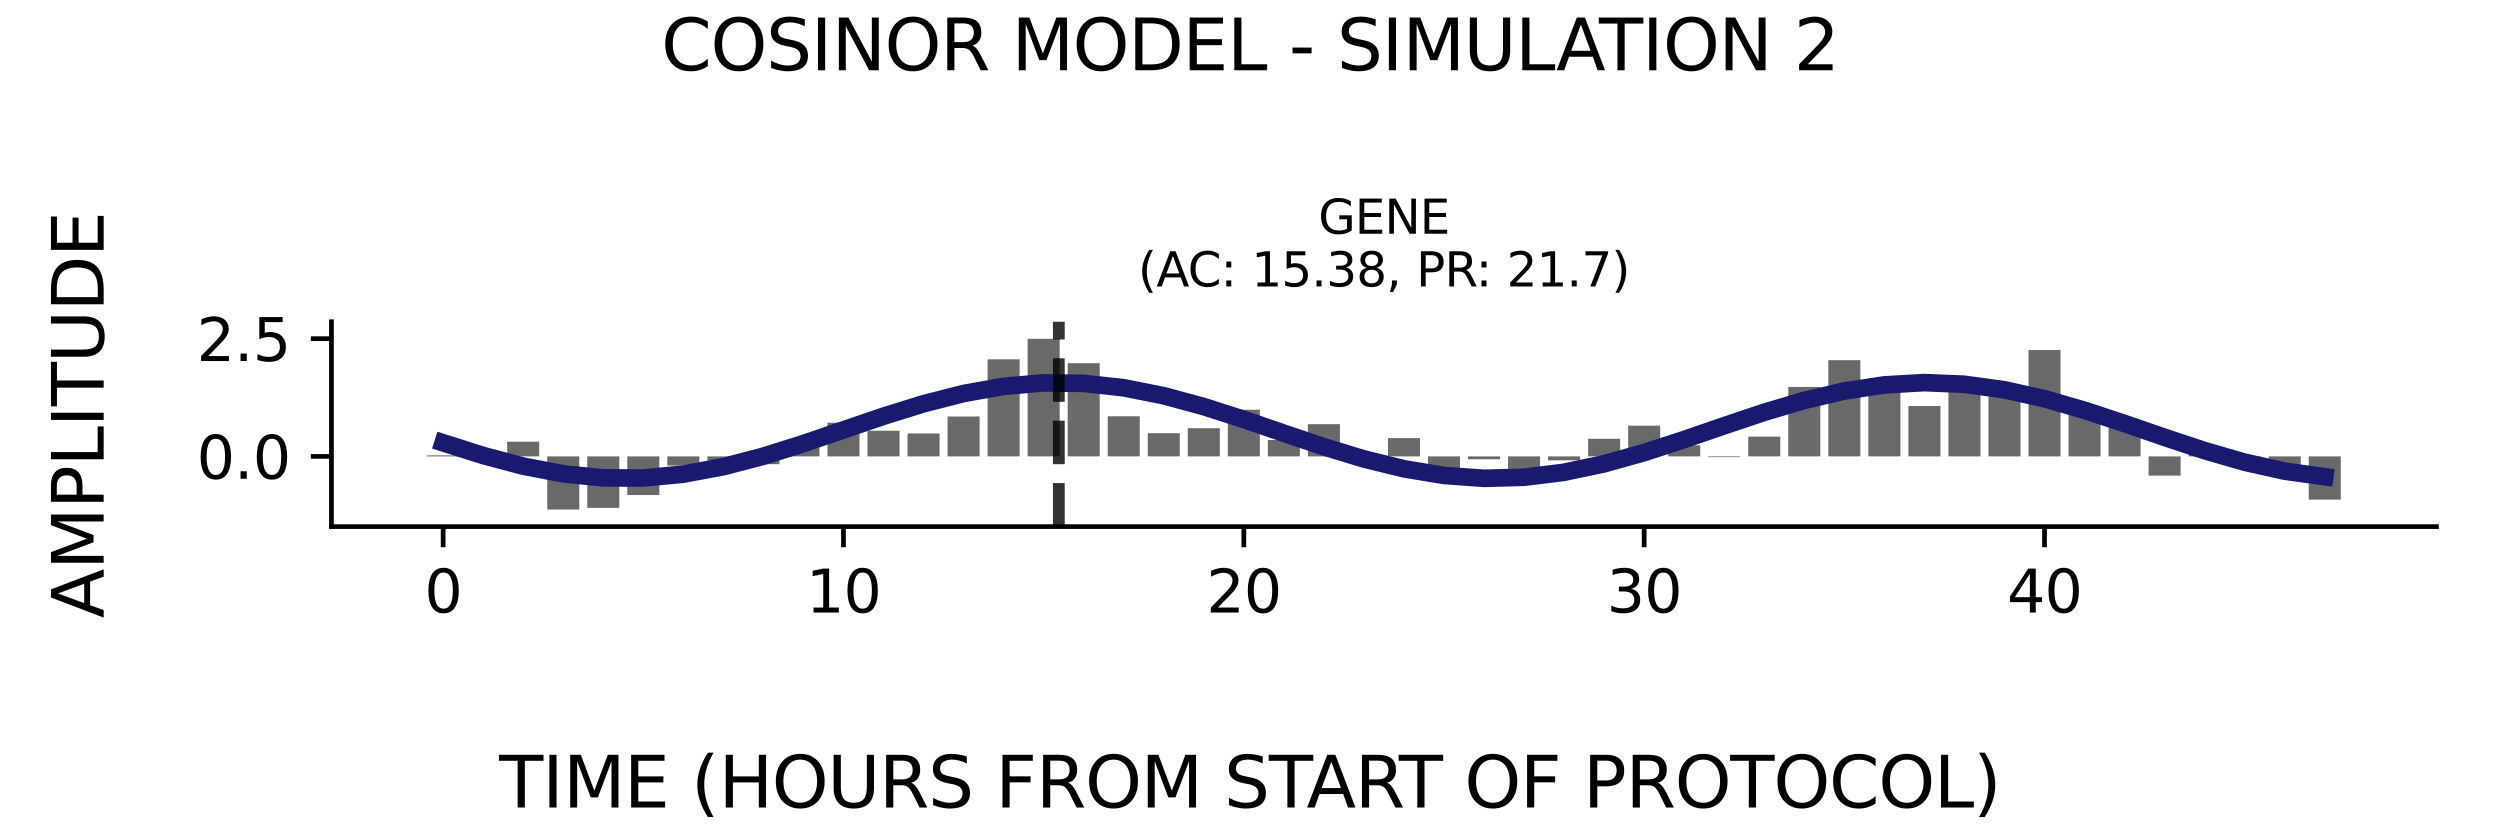 <?xml version="1.0" encoding="utf-8" standalone="no"?>
<!DOCTYPE svg PUBLIC "-//W3C//DTD SVG 1.1//EN"
  "http://www.w3.org/Graphics/SVG/1.1/DTD/svg11.dtd">
<svg xmlns:xlink="http://www.w3.org/1999/xlink" width="424.8pt" height="141.12pt" viewBox="0 0 424.8 141.12" xmlns="http://www.w3.org/2000/svg" version="1.1">
 <defs>
  <style type="text/css">*{stroke-linejoin: round; stroke-linecap: butt}</style>
 </defs>
 <g id="figure_1">
  <g id="patch_1">
   <path d="M 0 141.12 
L 424.8 141.12 
L 424.8 0 
L 0 0 
z
" style="fill: #ffffff"/>
  </g>
  <g id="axes_1">
   <g id="patch_2">
    <path d="M 56.32 89.48 
L 414 89.48 
L 414 54.672 
L 56.32 54.672 
z
" style="fill: #ffffff"/>
   </g>
   <g id="patch_3">
    <path d="M 72.578 77.551 
L 78.02 77.551 
L 78.02 77.378 
L 72.578 77.378 
z
" clip-path="url(#pbc5ba7a915)" style="fill: #696969"/>
   </g>
   <g id="patch_4">
    <path d="M 79.381 77.551 
L 84.823 77.551 
L 84.823 76.998 
L 79.381 76.998 
z
" clip-path="url(#pbc5ba7a915)" style="fill: #696969"/>
   </g>
   <g id="patch_5">
    <path d="M 86.183 77.551 
L 91.625 77.551 
L 91.625 75.054 
L 86.183 75.054 
z
" clip-path="url(#pbc5ba7a915)" style="fill: #696969"/>
   </g>
   <g id="patch_6">
    <path d="M 92.986 77.551 
L 98.428 77.551 
L 98.428 86.579 
L 92.986 86.579 
z
" clip-path="url(#pbc5ba7a915)" style="fill: #696969"/>
   </g>
   <g id="patch_7">
    <path d="M 99.789 77.551 
L 105.231 77.551 
L 105.231 86.298 
L 99.789 86.298 
z
" clip-path="url(#pbc5ba7a915)" style="fill: #696969"/>
   </g>
   <g id="patch_8">
    <path d="M 106.591 77.551 
L 112.033 77.551 
L 112.033 84.12 
L 106.591 84.12 
z
" clip-path="url(#pbc5ba7a915)" style="fill: #696969"/>
   </g>
   <g id="patch_9">
    <path d="M 113.394 77.551 
L 118.836 77.551 
L 118.836 79.113 
L 113.394 79.113 
z
" clip-path="url(#pbc5ba7a915)" style="fill: #696969"/>
   </g>
   <g id="patch_10">
    <path d="M 120.196 77.551 
L 125.638 77.551 
L 125.638 78.29 
L 120.196 78.29 
z
" clip-path="url(#pbc5ba7a915)" style="fill: #696969"/>
   </g>
   <g id="patch_11">
    <path d="M 126.999 77.551 
L 132.441 77.551 
L 132.441 78.875 
L 126.999 78.875 
z
" clip-path="url(#pbc5ba7a915)" style="fill: #696969"/>
   </g>
   <g id="patch_12">
    <path d="M 133.801 77.551 
L 139.244 77.551 
L 139.244 76.023 
L 133.801 76.023 
z
" clip-path="url(#pbc5ba7a915)" style="fill: #696969"/>
   </g>
   <g id="patch_13">
    <path d="M 140.604 77.551 
L 146.046 77.551 
L 146.046 71.824 
L 140.604 71.824 
z
" clip-path="url(#pbc5ba7a915)" style="fill: #696969"/>
   </g>
   <g id="patch_14">
    <path d="M 147.407 77.551 
L 152.849 77.551 
L 152.849 73.188 
L 147.407 73.188 
z
" clip-path="url(#pbc5ba7a915)" style="fill: #696969"/>
   </g>
   <g id="patch_15">
    <path d="M 154.209 77.551 
L 159.651 77.551 
L 159.651 73.651 
L 154.209 73.651 
z
" clip-path="url(#pbc5ba7a915)" style="fill: #696969"/>
   </g>
   <g id="patch_16">
    <path d="M 161.012 77.551 
L 166.454 77.551 
L 166.454 70.772 
L 161.012 70.772 
z
" clip-path="url(#pbc5ba7a915)" style="fill: #696969"/>
   </g>
   <g id="patch_17">
    <path d="M 167.814 77.551 
L 173.256 77.551 
L 173.256 61.058 
L 167.814 61.058 
z
" clip-path="url(#pbc5ba7a915)" style="fill: #696969"/>
   </g>
   <g id="patch_18">
    <path d="M 174.617 77.551 
L 180.059 77.551 
L 180.059 57.573 
L 174.617 57.573 
z
" clip-path="url(#pbc5ba7a915)" style="fill: #696969"/>
   </g>
   <g id="patch_19">
    <path d="M 181.42 77.551 
L 186.862 77.551 
L 186.862 61.715 
L 181.42 61.715 
z
" clip-path="url(#pbc5ba7a915)" style="fill: #696969"/>
   </g>
   <g id="patch_20">
    <path d="M 188.222 77.551 
L 193.664 77.551 
L 193.664 70.735 
L 188.222 70.735 
z
" clip-path="url(#pbc5ba7a915)" style="fill: #696969"/>
   </g>
   <g id="patch_21">
    <path d="M 195.025 77.551 
L 200.467 77.551 
L 200.467 73.607 
L 195.025 73.607 
z
" clip-path="url(#pbc5ba7a915)" style="fill: #696969"/>
   </g>
   <g id="patch_22">
    <path d="M 201.827 77.551 
L 207.269 77.551 
L 207.269 72.76 
L 201.827 72.76 
z
" clip-path="url(#pbc5ba7a915)" style="fill: #696969"/>
   </g>
   <g id="patch_23">
    <path d="M 208.63 77.551 
L 214.072 77.551 
L 214.072 69.626 
L 208.63 69.626 
z
" clip-path="url(#pbc5ba7a915)" style="fill: #696969"/>
   </g>
   <g id="patch_24">
    <path d="M 215.432 77.551 
L 220.875 77.551 
L 220.875 74.767 
L 215.432 74.767 
z
" clip-path="url(#pbc5ba7a915)" style="fill: #696969"/>
   </g>
   <g id="patch_25">
    <path d="M 222.235 77.551 
L 227.677 77.551 
L 227.677 72.074 
L 222.235 72.074 
z
" clip-path="url(#pbc5ba7a915)" style="fill: #696969"/>
   </g>
   <g id="patch_26">
    <path d="M 229.038 77.551 
L 234.48 77.551 
L 234.48 78.386 
L 229.038 78.386 
z
" clip-path="url(#pbc5ba7a915)" style="fill: #696969"/>
   </g>
   <g id="patch_27">
    <path d="M 235.84 77.551 
L 241.282 77.551 
L 241.282 74.445 
L 235.84 74.445 
z
" clip-path="url(#pbc5ba7a915)" style="fill: #696969"/>
   </g>
   <g id="patch_28">
    <path d="M 242.643 77.551 
L 248.085 77.551 
L 248.085 79.632 
L 242.643 79.632 
z
" clip-path="url(#pbc5ba7a915)" style="fill: #696969"/>
   </g>
   <g id="patch_29">
    <path d="M 249.445 77.551 
L 254.888 77.551 
L 254.888 78.034 
L 249.445 78.034 
z
" clip-path="url(#pbc5ba7a915)" style="fill: #696969"/>
   </g>
   <g id="patch_30">
    <path d="M 256.248 77.551 
L 261.69 77.551 
L 261.69 79.866 
L 256.248 79.866 
z
" clip-path="url(#pbc5ba7a915)" style="fill: #696969"/>
   </g>
   <g id="patch_31">
    <path d="M 263.051 77.551 
L 268.493 77.551 
L 268.493 78.216 
L 263.051 78.216 
z
" clip-path="url(#pbc5ba7a915)" style="fill: #696969"/>
   </g>
   <g id="patch_32">
    <path d="M 269.853 77.551 
L 275.295 77.551 
L 275.295 74.556 
L 269.853 74.556 
z
" clip-path="url(#pbc5ba7a915)" style="fill: #696969"/>
   </g>
   <g id="patch_33">
    <path d="M 276.656 77.551 
L 282.098 77.551 
L 282.098 72.33 
L 276.656 72.33 
z
" clip-path="url(#pbc5ba7a915)" style="fill: #696969"/>
   </g>
   <g id="patch_34">
    <path d="M 283.458 77.551 
L 288.9 77.551 
L 288.9 75.664 
L 283.458 75.664 
z
" clip-path="url(#pbc5ba7a915)" style="fill: #696969"/>
   </g>
   <g id="patch_35">
    <path d="M 290.261 77.551 
L 295.703 77.551 
L 295.703 77.675 
L 290.261 77.675 
z
" clip-path="url(#pbc5ba7a915)" style="fill: #696969"/>
   </g>
   <g id="patch_36">
    <path d="M 297.064 77.551 
L 302.506 77.551 
L 302.506 74.196 
L 297.064 74.196 
z
" clip-path="url(#pbc5ba7a915)" style="fill: #696969"/>
   </g>
   <g id="patch_37">
    <path d="M 303.866 77.551 
L 309.308 77.551 
L 309.308 65.75 
L 303.866 65.75 
z
" clip-path="url(#pbc5ba7a915)" style="fill: #696969"/>
   </g>
   <g id="patch_38">
    <path d="M 310.669 77.551 
L 316.111 77.551 
L 316.111 61.205 
L 310.669 61.205 
z
" clip-path="url(#pbc5ba7a915)" style="fill: #696969"/>
   </g>
   <g id="patch_39">
    <path d="M 317.471 77.551 
L 322.913 77.551 
L 322.913 64.308 
L 317.471 64.308 
z
" clip-path="url(#pbc5ba7a915)" style="fill: #696969"/>
   </g>
   <g id="patch_40">
    <path d="M 324.274 77.551 
L 329.716 77.551 
L 329.716 68.996 
L 324.274 68.996 
z
" clip-path="url(#pbc5ba7a915)" style="fill: #696969"/>
   </g>
   <g id="patch_41">
    <path d="M 331.076 77.551 
L 336.519 77.551 
L 336.519 65.356 
L 331.076 65.356 
z
" clip-path="url(#pbc5ba7a915)" style="fill: #696969"/>
   </g>
   <g id="patch_42">
    <path d="M 337.879 77.551 
L 343.321 77.551 
L 343.321 65.942 
L 337.879 65.942 
z
" clip-path="url(#pbc5ba7a915)" style="fill: #696969"/>
   </g>
   <g id="patch_43">
    <path d="M 344.682 77.551 
L 350.124 77.551 
L 350.124 59.476 
L 344.682 59.476 
z
" clip-path="url(#pbc5ba7a915)" style="fill: #696969"/>
   </g>
   <g id="patch_44">
    <path d="M 351.484 77.551 
L 356.926 77.551 
L 356.926 69.443 
L 351.484 69.443 
z
" clip-path="url(#pbc5ba7a915)" style="fill: #696969"/>
   </g>
   <g id="patch_45">
    <path d="M 358.287 77.551 
L 363.729 77.551 
L 363.729 71.642 
L 358.287 71.642 
z
" clip-path="url(#pbc5ba7a915)" style="fill: #696969"/>
   </g>
   <g id="patch_46">
    <path d="M 365.089 77.551 
L 370.531 77.551 
L 370.531 80.818 
L 365.089 80.818 
z
" clip-path="url(#pbc5ba7a915)" style="fill: #696969"/>
   </g>
   <g id="patch_47">
    <path d="M 371.892 77.551 
L 377.334 77.551 
L 377.334 75.88 
L 371.892 75.88 
z
" clip-path="url(#pbc5ba7a915)" style="fill: #696969"/>
   </g>
   <g id="patch_48">
    <path d="M 378.695 77.551 
L 384.137 77.551 
L 384.137 77.732 
L 378.695 77.732 
z
" clip-path="url(#pbc5ba7a915)" style="fill: #696969"/>
   </g>
   <g id="patch_49">
    <path d="M 385.497 77.551 
L 390.939 77.551 
L 390.939 79.338 
L 385.497 79.338 
z
" clip-path="url(#pbc5ba7a915)" style="fill: #696969"/>
   </g>
   <g id="patch_50">
    <path d="M 392.3 77.551 
L 397.742 77.551 
L 397.742 84.893 
L 392.3 84.893 
z
" clip-path="url(#pbc5ba7a915)" style="fill: #696969"/>
   </g>
   <g id="matplotlib.axis_1">
    <g id="xtick_1">
     <g id="line2d_1">
      <defs>
       <path id="mb6f33c8f6f" d="M 0 0 
L 0 3.5 
" style="stroke: #000000; stroke-width: 0.8"/>
      </defs>
      <g>
       <use xlink:href="#mb6f33c8f6f" x="75.299" y="89.48" style="stroke: #000000; stroke-width: 0.8"/>
      </g>
     </g>
     <g id="text_1">
      <!-- 0 -->
      <g transform="translate(72.118 104.078) scale(0.1 -0.1)">
       <defs>
        <path id="DejaVuSans-30" d="M 2034 4250 
Q 1547 4250 1301 3770 
Q 1056 3291 1056 2328 
Q 1056 1369 1301 889 
Q 1547 409 2034 409 
Q 2525 409 2770 889 
Q 3016 1369 3016 2328 
Q 3016 3291 2770 3770 
Q 2525 4250 2034 4250 
z
M 2034 4750 
Q 2819 4750 3233 4129 
Q 3647 3509 3647 2328 
Q 3647 1150 3233 529 
Q 2819 -91 2034 -91 
Q 1250 -91 836 529 
Q 422 1150 422 2328 
Q 422 3509 836 4129 
Q 1250 4750 2034 4750 
z
" transform="scale(0.016)"/>
       </defs>
       <use xlink:href="#DejaVuSans-30"/>
      </g>
     </g>
    </g>
    <g id="xtick_2">
     <g id="line2d_2">
      <g>
       <use xlink:href="#mb6f33c8f6f" x="143.325" y="89.48" style="stroke: #000000; stroke-width: 0.8"/>
      </g>
     </g>
     <g id="text_2">
      <!-- 10 -->
      <g transform="translate(136.963 104.078) scale(0.1 -0.1)">
       <defs>
        <path id="DejaVuSans-31" d="M 794 531 
L 1825 531 
L 1825 4091 
L 703 3866 
L 703 4441 
L 1819 4666 
L 2450 4666 
L 2450 531 
L 3481 531 
L 3481 0 
L 794 0 
L 794 531 
z
" transform="scale(0.016)"/>
       </defs>
       <use xlink:href="#DejaVuSans-31"/>
       <use xlink:href="#DejaVuSans-30" x="63.623"/>
      </g>
     </g>
    </g>
    <g id="xtick_3">
     <g id="line2d_3">
      <g>
       <use xlink:href="#mb6f33c8f6f" x="211.351" y="89.48" style="stroke: #000000; stroke-width: 0.8"/>
      </g>
     </g>
     <g id="text_3">
      <!-- 20 -->
      <g transform="translate(204.988 104.078) scale(0.1 -0.1)">
       <defs>
        <path id="DejaVuSans-32" d="M 1228 531 
L 3431 531 
L 3431 0 
L 469 0 
L 469 531 
Q 828 903 1448 1529 
Q 2069 2156 2228 2338 
Q 2531 2678 2651 2914 
Q 2772 3150 2772 3378 
Q 2772 3750 2511 3984 
Q 2250 4219 1831 4219 
Q 1534 4219 1204 4116 
Q 875 4013 500 3803 
L 500 4441 
Q 881 4594 1212 4672 
Q 1544 4750 1819 4750 
Q 2544 4750 2975 4387 
Q 3406 4025 3406 3419 
Q 3406 3131 3298 2873 
Q 3191 2616 2906 2266 
Q 2828 2175 2409 1742 
Q 1991 1309 1228 531 
z
" transform="scale(0.016)"/>
       </defs>
       <use xlink:href="#DejaVuSans-32"/>
       <use xlink:href="#DejaVuSans-30" x="63.623"/>
      </g>
     </g>
    </g>
    <g id="xtick_4">
     <g id="line2d_4">
      <g>
       <use xlink:href="#mb6f33c8f6f" x="279.377" y="89.48" style="stroke: #000000; stroke-width: 0.8"/>
      </g>
     </g>
     <g id="text_4">
      <!-- 30 -->
      <g transform="translate(273.014 104.078) scale(0.1 -0.1)">
       <defs>
        <path id="DejaVuSans-33" d="M 2597 2516 
Q 3050 2419 3304 2112 
Q 3559 1806 3559 1356 
Q 3559 666 3084 287 
Q 2609 -91 1734 -91 
Q 1441 -91 1130 -33 
Q 819 25 488 141 
L 488 750 
Q 750 597 1062 519 
Q 1375 441 1716 441 
Q 2309 441 2620 675 
Q 2931 909 2931 1356 
Q 2931 1769 2642 2001 
Q 2353 2234 1838 2234 
L 1294 2234 
L 1294 2753 
L 1863 2753 
Q 2328 2753 2575 2939 
Q 2822 3125 2822 3475 
Q 2822 3834 2567 4026 
Q 2313 4219 1838 4219 
Q 1578 4219 1281 4162 
Q 984 4106 628 3988 
L 628 4550 
Q 988 4650 1302 4700 
Q 1616 4750 1894 4750 
Q 2613 4750 3031 4423 
Q 3450 4097 3450 3541 
Q 3450 3153 3228 2886 
Q 3006 2619 2597 2516 
z
" transform="scale(0.016)"/>
       </defs>
       <use xlink:href="#DejaVuSans-33"/>
       <use xlink:href="#DejaVuSans-30" x="63.623"/>
      </g>
     </g>
    </g>
    <g id="xtick_5">
     <g id="line2d_5">
      <g>
       <use xlink:href="#mb6f33c8f6f" x="347.403" y="89.48" style="stroke: #000000; stroke-width: 0.8"/>
      </g>
     </g>
     <g id="text_5">
      <!-- 40 -->
      <g transform="translate(341.04 104.078) scale(0.1 -0.1)">
       <defs>
        <path id="DejaVuSans-34" d="M 2419 4116 
L 825 1625 
L 2419 1625 
L 2419 4116 
z
M 2253 4666 
L 3047 4666 
L 3047 1625 
L 3713 1625 
L 3713 1100 
L 3047 1100 
L 3047 0 
L 2419 0 
L 2419 1100 
L 313 1100 
L 313 1709 
L 2253 4666 
z
" transform="scale(0.016)"/>
       </defs>
       <use xlink:href="#DejaVuSans-34"/>
       <use xlink:href="#DejaVuSans-30" x="63.623"/>
      </g>
     </g>
    </g>
   </g>
   <g id="matplotlib.axis_2">
    <g id="ytick_1">
     <g id="line2d_6">
      <defs>
       <path id="m789554d170" d="M 0 0 
L -3.5 0 
" style="stroke: #000000; stroke-width: 0.8"/>
      </defs>
      <g>
       <use xlink:href="#m789554d170" x="56.32" y="77.551" style="stroke: #000000; stroke-width: 0.8"/>
      </g>
     </g>
     <g id="text_6">
      <!-- 0.0 -->
      <g transform="translate(33.417 81.35) scale(0.1 -0.1)">
       <defs>
        <path id="DejaVuSans-2e" d="M 684 794 
L 1344 794 
L 1344 0 
L 684 0 
L 684 794 
z
" transform="scale(0.016)"/>
       </defs>
       <use xlink:href="#DejaVuSans-30"/>
       <use xlink:href="#DejaVuSans-2e" x="63.623"/>
       <use xlink:href="#DejaVuSans-30" x="95.41"/>
      </g>
     </g>
    </g>
    <g id="ytick_2">
     <g id="line2d_7">
      <g>
       <use xlink:href="#m789554d170" x="56.32" y="57.548" style="stroke: #000000; stroke-width: 0.8"/>
      </g>
     </g>
     <g id="text_7">
      <!-- 2.5 -->
      <g transform="translate(33.417 61.347) scale(0.1 -0.1)">
       <defs>
        <path id="DejaVuSans-35" d="M 691 4666 
L 3169 4666 
L 3169 4134 
L 1269 4134 
L 1269 2991 
Q 1406 3038 1543 3061 
Q 1681 3084 1819 3084 
Q 2600 3084 3056 2656 
Q 3513 2228 3513 1497 
Q 3513 744 3044 326 
Q 2575 -91 1722 -91 
Q 1428 -91 1123 -41 
Q 819 9 494 109 
L 494 744 
Q 775 591 1075 516 
Q 1375 441 1709 441 
Q 2250 441 2565 725 
Q 2881 1009 2881 1497 
Q 2881 1984 2565 2268 
Q 2250 2553 1709 2553 
Q 1456 2553 1204 2497 
Q 953 2441 691 2322 
L 691 4666 
z
" transform="scale(0.016)"/>
       </defs>
       <use xlink:href="#DejaVuSans-32"/>
       <use xlink:href="#DejaVuSans-2e" x="63.623"/>
       <use xlink:href="#DejaVuSans-35" x="95.41"/>
      </g>
     </g>
    </g>
   </g>
   <g id="line2d_8">
    <path d="M 75.299 75.241 
L 82.102 77.402 
L 88.904 79.208 
L 95.707 80.511 
L 102.51 81.201 
L 109.312 81.22 
L 116.115 80.568 
L 122.917 79.299 
L 129.72 77.518 
L 136.522 75.373 
L 143.325 73.044 
L 150.128 70.723 
L 156.93 68.605 
L 163.733 66.865 
L 170.535 65.649 
L 177.338 65.057 
L 184.141 65.14 
L 190.943 65.889 
L 197.746 67.243 
L 204.548 69.089 
L 211.351 71.273 
L 218.154 73.614 
L 224.956 75.916 
L 231.759 77.988 
L 238.561 79.658 
L 245.364 80.786 
L 252.166 81.278 
L 258.969 81.094 
L 265.772 80.249 
L 272.574 78.812 
L 279.377 76.905 
L 286.179 74.685 
L 292.982 72.338 
L 299.785 70.058 
L 306.587 68.036 
L 313.39 66.44 
L 320.192 65.402 
L 326.995 65.01 
L 333.798 65.296 
L 340.6 66.236 
L 347.403 67.751 
L 354.205 69.717 
L 361.008 71.968 
L 367.81 74.318 
L 374.613 76.571 
L 381.416 78.539 
L 388.218 80.058 
L 395.021 81.003 
" clip-path="url(#pbc5ba7a915)" style="fill: none; stroke: #191970; stroke-width: 3; stroke-linecap: square"/>
   </g>
   <g id="line2d_9">
    <path d="M 179.916 89.48 
L 179.916 54.672 
" clip-path="url(#pbc5ba7a915)" style="fill: none; stroke-dasharray: 7.4,3.2; stroke-dashoffset: 0; stroke: #000000; stroke-opacity: 0.8; stroke-width: 2"/>
   </g>
   <g id="patch_51">
    <path d="M 56.32 89.48 
L 56.32 54.672 
" style="fill: none; stroke: #000000; stroke-width: 0.8; stroke-linejoin: miter; stroke-linecap: square"/>
   </g>
   <g id="patch_52">
    <path d="M 56.32 89.48 
L 414 89.48 
" style="fill: none; stroke: #000000; stroke-width: 0.8; stroke-linejoin: miter; stroke-linecap: square"/>
   </g>
   <g id="text_8">
    <!-- GENE -->
    <g transform="translate(224.013 39.714) scale(0.08 -0.08)">
     <defs>
      <path id="DejaVuSans-47" d="M 3809 666 
L 3809 1919 
L 2778 1919 
L 2778 2438 
L 4434 2438 
L 4434 434 
Q 4069 175 3628 42 
Q 3188 -91 2688 -91 
Q 1594 -91 976 548 
Q 359 1188 359 2328 
Q 359 3472 976 4111 
Q 1594 4750 2688 4750 
Q 3144 4750 3555 4637 
Q 3966 4525 4313 4306 
L 4313 3634 
Q 3963 3931 3569 4081 
Q 3175 4231 2741 4231 
Q 1884 4231 1454 3753 
Q 1025 3275 1025 2328 
Q 1025 1384 1454 906 
Q 1884 428 2741 428 
Q 3075 428 3337 486 
Q 3600 544 3809 666 
z
" transform="scale(0.016)"/>
      <path id="DejaVuSans-45" d="M 628 4666 
L 3578 4666 
L 3578 4134 
L 1259 4134 
L 1259 2753 
L 3481 2753 
L 3481 2222 
L 1259 2222 
L 1259 531 
L 3634 531 
L 3634 0 
L 628 0 
L 628 4666 
z
" transform="scale(0.016)"/>
      <path id="DejaVuSans-4e" d="M 628 4666 
L 1478 4666 
L 3547 763 
L 3547 4666 
L 4159 4666 
L 4159 0 
L 3309 0 
L 1241 3903 
L 1241 0 
L 628 0 
L 628 4666 
z
" transform="scale(0.016)"/>
     </defs>
     <use xlink:href="#DejaVuSans-47"/>
     <use xlink:href="#DejaVuSans-45" x="77.49"/>
     <use xlink:href="#DejaVuSans-4e" x="140.674"/>
     <use xlink:href="#DejaVuSans-45" x="215.479"/>
    </g>
    <!-- (AC: 15.38, PR: 21.7) -->
    <g transform="translate(193.376 48.672) scale(0.08 -0.08)">
     <defs>
      <path id="DejaVuSans-28" d="M 1984 4856 
Q 1566 4138 1362 3434 
Q 1159 2731 1159 2009 
Q 1159 1288 1364 580 
Q 1569 -128 1984 -844 
L 1484 -844 
Q 1016 -109 783 600 
Q 550 1309 550 2009 
Q 550 2706 781 3412 
Q 1013 4119 1484 4856 
L 1984 4856 
z
" transform="scale(0.016)"/>
      <path id="DejaVuSans-41" d="M 2188 4044 
L 1331 1722 
L 3047 1722 
L 2188 4044 
z
M 1831 4666 
L 2547 4666 
L 4325 0 
L 3669 0 
L 3244 1197 
L 1141 1197 
L 716 0 
L 50 0 
L 1831 4666 
z
" transform="scale(0.016)"/>
      <path id="DejaVuSans-43" d="M 4122 4306 
L 4122 3641 
Q 3803 3938 3442 4084 
Q 3081 4231 2675 4231 
Q 1875 4231 1450 3742 
Q 1025 3253 1025 2328 
Q 1025 1406 1450 917 
Q 1875 428 2675 428 
Q 3081 428 3442 575 
Q 3803 722 4122 1019 
L 4122 359 
Q 3791 134 3420 21 
Q 3050 -91 2638 -91 
Q 1578 -91 968 557 
Q 359 1206 359 2328 
Q 359 3453 968 4101 
Q 1578 4750 2638 4750 
Q 3056 4750 3426 4639 
Q 3797 4528 4122 4306 
z
" transform="scale(0.016)"/>
      <path id="DejaVuSans-3a" d="M 750 794 
L 1409 794 
L 1409 0 
L 750 0 
L 750 794 
z
M 750 3309 
L 1409 3309 
L 1409 2516 
L 750 2516 
L 750 3309 
z
" transform="scale(0.016)"/>
      <path id="DejaVuSans-20" transform="scale(0.016)"/>
      <path id="DejaVuSans-38" d="M 2034 2216 
Q 1584 2216 1326 1975 
Q 1069 1734 1069 1313 
Q 1069 891 1326 650 
Q 1584 409 2034 409 
Q 2484 409 2743 651 
Q 3003 894 3003 1313 
Q 3003 1734 2745 1975 
Q 2488 2216 2034 2216 
z
M 1403 2484 
Q 997 2584 770 2862 
Q 544 3141 544 3541 
Q 544 4100 942 4425 
Q 1341 4750 2034 4750 
Q 2731 4750 3128 4425 
Q 3525 4100 3525 3541 
Q 3525 3141 3298 2862 
Q 3072 2584 2669 2484 
Q 3125 2378 3379 2068 
Q 3634 1759 3634 1313 
Q 3634 634 3220 271 
Q 2806 -91 2034 -91 
Q 1263 -91 848 271 
Q 434 634 434 1313 
Q 434 1759 690 2068 
Q 947 2378 1403 2484 
z
M 1172 3481 
Q 1172 3119 1398 2916 
Q 1625 2713 2034 2713 
Q 2441 2713 2670 2916 
Q 2900 3119 2900 3481 
Q 2900 3844 2670 4047 
Q 2441 4250 2034 4250 
Q 1625 4250 1398 4047 
Q 1172 3844 1172 3481 
z
" transform="scale(0.016)"/>
      <path id="DejaVuSans-2c" d="M 750 794 
L 1409 794 
L 1409 256 
L 897 -744 
L 494 -744 
L 750 256 
L 750 794 
z
" transform="scale(0.016)"/>
      <path id="DejaVuSans-50" d="M 1259 4147 
L 1259 2394 
L 2053 2394 
Q 2494 2394 2734 2622 
Q 2975 2850 2975 3272 
Q 2975 3691 2734 3919 
Q 2494 4147 2053 4147 
L 1259 4147 
z
M 628 4666 
L 2053 4666 
Q 2838 4666 3239 4311 
Q 3641 3956 3641 3272 
Q 3641 2581 3239 2228 
Q 2838 1875 2053 1875 
L 1259 1875 
L 1259 0 
L 628 0 
L 628 4666 
z
" transform="scale(0.016)"/>
      <path id="DejaVuSans-52" d="M 2841 2188 
Q 3044 2119 3236 1894 
Q 3428 1669 3622 1275 
L 4263 0 
L 3584 0 
L 2988 1197 
Q 2756 1666 2539 1819 
Q 2322 1972 1947 1972 
L 1259 1972 
L 1259 0 
L 628 0 
L 628 4666 
L 2053 4666 
Q 2853 4666 3247 4331 
Q 3641 3997 3641 3322 
Q 3641 2881 3436 2590 
Q 3231 2300 2841 2188 
z
M 1259 4147 
L 1259 2491 
L 2053 2491 
Q 2509 2491 2742 2702 
Q 2975 2913 2975 3322 
Q 2975 3731 2742 3939 
Q 2509 4147 2053 4147 
L 1259 4147 
z
" transform="scale(0.016)"/>
      <path id="DejaVuSans-37" d="M 525 4666 
L 3525 4666 
L 3525 4397 
L 1831 0 
L 1172 0 
L 2766 4134 
L 525 4134 
L 525 4666 
z
" transform="scale(0.016)"/>
      <path id="DejaVuSans-29" d="M 513 4856 
L 1013 4856 
Q 1481 4119 1714 3412 
Q 1947 2706 1947 2009 
Q 1947 1309 1714 600 
Q 1481 -109 1013 -844 
L 513 -844 
Q 928 -128 1133 580 
Q 1338 1288 1338 2009 
Q 1338 2731 1133 3434 
Q 928 4138 513 4856 
z
" transform="scale(0.016)"/>
     </defs>
     <use xlink:href="#DejaVuSans-28"/>
     <use xlink:href="#DejaVuSans-41" x="39.014"/>
     <use xlink:href="#DejaVuSans-43" x="105.672"/>
     <use xlink:href="#DejaVuSans-3a" x="175.496"/>
     <use xlink:href="#DejaVuSans-20" x="209.188"/>
     <use xlink:href="#DejaVuSans-31" x="240.975"/>
     <use xlink:href="#DejaVuSans-35" x="304.598"/>
     <use xlink:href="#DejaVuSans-2e" x="368.221"/>
     <use xlink:href="#DejaVuSans-33" x="400.008"/>
     <use xlink:href="#DejaVuSans-38" x="463.631"/>
     <use xlink:href="#DejaVuSans-2c" x="527.254"/>
     <use xlink:href="#DejaVuSans-20" x="559.041"/>
     <use xlink:href="#DejaVuSans-50" x="590.828"/>
     <use xlink:href="#DejaVuSans-52" x="651.131"/>
     <use xlink:href="#DejaVuSans-3a" x="717.488"/>
     <use xlink:href="#DejaVuSans-20" x="751.18"/>
     <use xlink:href="#DejaVuSans-32" x="782.967"/>
     <use xlink:href="#DejaVuSans-31" x="846.59"/>
     <use xlink:href="#DejaVuSans-2e" x="910.213"/>
     <use xlink:href="#DejaVuSans-37" x="942"/>
     <use xlink:href="#DejaVuSans-29" x="1005.623"/>
    </g>
   </g>
  </g>
  <g id="text_9">
   <!-- COSINOR MODEL - SIMULATION 2 -->
   <g transform="translate(112.352 11.941) scale(0.12 -0.12)">
    <defs>
     <path id="DejaVuSans-4f" d="M 2522 4238 
Q 1834 4238 1429 3725 
Q 1025 3213 1025 2328 
Q 1025 1447 1429 934 
Q 1834 422 2522 422 
Q 3209 422 3611 934 
Q 4013 1447 4013 2328 
Q 4013 3213 3611 3725 
Q 3209 4238 2522 4238 
z
M 2522 4750 
Q 3503 4750 4090 4092 
Q 4678 3434 4678 2328 
Q 4678 1225 4090 567 
Q 3503 -91 2522 -91 
Q 1538 -91 948 565 
Q 359 1222 359 2328 
Q 359 3434 948 4092 
Q 1538 4750 2522 4750 
z
" transform="scale(0.016)"/>
     <path id="DejaVuSans-53" d="M 3425 4513 
L 3425 3897 
Q 3066 4069 2747 4153 
Q 2428 4238 2131 4238 
Q 1616 4238 1336 4038 
Q 1056 3838 1056 3469 
Q 1056 3159 1242 3001 
Q 1428 2844 1947 2747 
L 2328 2669 
Q 3034 2534 3370 2195 
Q 3706 1856 3706 1288 
Q 3706 609 3251 259 
Q 2797 -91 1919 -91 
Q 1588 -91 1214 -16 
Q 841 59 441 206 
L 441 856 
Q 825 641 1194 531 
Q 1563 422 1919 422 
Q 2459 422 2753 634 
Q 3047 847 3047 1241 
Q 3047 1584 2836 1778 
Q 2625 1972 2144 2069 
L 1759 2144 
Q 1053 2284 737 2584 
Q 422 2884 422 3419 
Q 422 4038 858 4394 
Q 1294 4750 2059 4750 
Q 2388 4750 2728 4690 
Q 3069 4631 3425 4513 
z
" transform="scale(0.016)"/>
     <path id="DejaVuSans-49" d="M 628 4666 
L 1259 4666 
L 1259 0 
L 628 0 
L 628 4666 
z
" transform="scale(0.016)"/>
     <path id="DejaVuSans-4d" d="M 628 4666 
L 1569 4666 
L 2759 1491 
L 3956 4666 
L 4897 4666 
L 4897 0 
L 4281 0 
L 4281 4097 
L 3078 897 
L 2444 897 
L 1241 4097 
L 1241 0 
L 628 0 
L 628 4666 
z
" transform="scale(0.016)"/>
     <path id="DejaVuSans-44" d="M 1259 4147 
L 1259 519 
L 2022 519 
Q 2988 519 3436 956 
Q 3884 1394 3884 2338 
Q 3884 3275 3436 3711 
Q 2988 4147 2022 4147 
L 1259 4147 
z
M 628 4666 
L 1925 4666 
Q 3281 4666 3915 4102 
Q 4550 3538 4550 2338 
Q 4550 1131 3912 565 
Q 3275 0 1925 0 
L 628 0 
L 628 4666 
z
" transform="scale(0.016)"/>
     <path id="DejaVuSans-4c" d="M 628 4666 
L 1259 4666 
L 1259 531 
L 3531 531 
L 3531 0 
L 628 0 
L 628 4666 
z
" transform="scale(0.016)"/>
     <path id="DejaVuSans-2d" d="M 313 2009 
L 1997 2009 
L 1997 1497 
L 313 1497 
L 313 2009 
z
" transform="scale(0.016)"/>
     <path id="DejaVuSans-55" d="M 556 4666 
L 1191 4666 
L 1191 1831 
Q 1191 1081 1462 751 
Q 1734 422 2344 422 
Q 2950 422 3222 751 
Q 3494 1081 3494 1831 
L 3494 4666 
L 4128 4666 
L 4128 1753 
Q 4128 841 3676 375 
Q 3225 -91 2344 -91 
Q 1459 -91 1007 375 
Q 556 841 556 1753 
L 556 4666 
z
" transform="scale(0.016)"/>
     <path id="DejaVuSans-54" d="M -19 4666 
L 3928 4666 
L 3928 4134 
L 2272 4134 
L 2272 0 
L 1638 0 
L 1638 4134 
L -19 4134 
L -19 4666 
z
" transform="scale(0.016)"/>
    </defs>
    <use xlink:href="#DejaVuSans-43"/>
    <use xlink:href="#DejaVuSans-4f" x="69.824"/>
    <use xlink:href="#DejaVuSans-53" x="148.535"/>
    <use xlink:href="#DejaVuSans-49" x="212.012"/>
    <use xlink:href="#DejaVuSans-4e" x="241.504"/>
    <use xlink:href="#DejaVuSans-4f" x="316.309"/>
    <use xlink:href="#DejaVuSans-52" x="395.02"/>
    <use xlink:href="#DejaVuSans-20" x="464.502"/>
    <use xlink:href="#DejaVuSans-4d" x="496.289"/>
    <use xlink:href="#DejaVuSans-4f" x="582.568"/>
    <use xlink:href="#DejaVuSans-44" x="661.279"/>
    <use xlink:href="#DejaVuSans-45" x="738.281"/>
    <use xlink:href="#DejaVuSans-4c" x="801.465"/>
    <use xlink:href="#DejaVuSans-20" x="857.178"/>
    <use xlink:href="#DejaVuSans-2d" x="888.965"/>
    <use xlink:href="#DejaVuSans-20" x="925.049"/>
    <use xlink:href="#DejaVuSans-53" x="956.836"/>
    <use xlink:href="#DejaVuSans-49" x="1020.312"/>
    <use xlink:href="#DejaVuSans-4d" x="1049.805"/>
    <use xlink:href="#DejaVuSans-55" x="1136.084"/>
    <use xlink:href="#DejaVuSans-4c" x="1209.277"/>
    <use xlink:href="#DejaVuSans-41" x="1267.24"/>
    <use xlink:href="#DejaVuSans-54" x="1327.898"/>
    <use xlink:href="#DejaVuSans-49" x="1388.982"/>
    <use xlink:href="#DejaVuSans-4f" x="1418.475"/>
    <use xlink:href="#DejaVuSans-4e" x="1497.186"/>
    <use xlink:href="#DejaVuSans-20" x="1571.99"/>
    <use xlink:href="#DejaVuSans-32" x="1603.777"/>
   </g>
  </g>
  <g id="text_10">
   <!-- TIME (HOURS FROM START OF PROTOCOL) -->
   <g transform="translate(84.817 137.213) scale(0.12 -0.12)">
    <defs>
     <path id="DejaVuSans-48" d="M 628 4666 
L 1259 4666 
L 1259 2753 
L 3553 2753 
L 3553 4666 
L 4184 4666 
L 4184 0 
L 3553 0 
L 3553 2222 
L 1259 2222 
L 1259 0 
L 628 0 
L 628 4666 
z
" transform="scale(0.016)"/>
     <path id="DejaVuSans-46" d="M 628 4666 
L 3309 4666 
L 3309 4134 
L 1259 4134 
L 1259 2759 
L 3109 2759 
L 3109 2228 
L 1259 2228 
L 1259 0 
L 628 0 
L 628 4666 
z
" transform="scale(0.016)"/>
    </defs>
    <use xlink:href="#DejaVuSans-54"/>
    <use xlink:href="#DejaVuSans-49" x="61.084"/>
    <use xlink:href="#DejaVuSans-4d" x="90.576"/>
    <use xlink:href="#DejaVuSans-45" x="176.855"/>
    <use xlink:href="#DejaVuSans-20" x="240.039"/>
    <use xlink:href="#DejaVuSans-28" x="271.826"/>
    <use xlink:href="#DejaVuSans-48" x="310.84"/>
    <use xlink:href="#DejaVuSans-4f" x="386.035"/>
    <use xlink:href="#DejaVuSans-55" x="464.746"/>
    <use xlink:href="#DejaVuSans-52" x="537.939"/>
    <use xlink:href="#DejaVuSans-53" x="607.422"/>
    <use xlink:href="#DejaVuSans-20" x="670.898"/>
    <use xlink:href="#DejaVuSans-46" x="702.686"/>
    <use xlink:href="#DejaVuSans-52" x="760.205"/>
    <use xlink:href="#DejaVuSans-4f" x="829.688"/>
    <use xlink:href="#DejaVuSans-4d" x="908.398"/>
    <use xlink:href="#DejaVuSans-20" x="994.678"/>
    <use xlink:href="#DejaVuSans-53" x="1026.465"/>
    <use xlink:href="#DejaVuSans-54" x="1089.941"/>
    <use xlink:href="#DejaVuSans-41" x="1143.275"/>
    <use xlink:href="#DejaVuSans-52" x="1211.684"/>
    <use xlink:href="#DejaVuSans-54" x="1273.916"/>
    <use xlink:href="#DejaVuSans-20" x="1335"/>
    <use xlink:href="#DejaVuSans-4f" x="1366.787"/>
    <use xlink:href="#DejaVuSans-46" x="1445.498"/>
    <use xlink:href="#DejaVuSans-20" x="1503.018"/>
    <use xlink:href="#DejaVuSans-50" x="1534.805"/>
    <use xlink:href="#DejaVuSans-52" x="1595.107"/>
    <use xlink:href="#DejaVuSans-4f" x="1664.59"/>
    <use xlink:href="#DejaVuSans-54" x="1743.301"/>
    <use xlink:href="#DejaVuSans-4f" x="1804.385"/>
    <use xlink:href="#DejaVuSans-43" x="1883.096"/>
    <use xlink:href="#DejaVuSans-4f" x="1952.92"/>
    <use xlink:href="#DejaVuSans-4c" x="2031.631"/>
    <use xlink:href="#DejaVuSans-29" x="2087.344"/>
   </g>
  </g>
  <g id="text_11">
   <!-- AMPLITUDE -->
   <g transform="translate(17.614 105.039) rotate(-90) scale(0.12 -0.12)">
    <use xlink:href="#DejaVuSans-41"/>
    <use xlink:href="#DejaVuSans-4d" x="68.408"/>
    <use xlink:href="#DejaVuSans-50" x="154.688"/>
    <use xlink:href="#DejaVuSans-4c" x="214.99"/>
    <use xlink:href="#DejaVuSans-49" x="270.703"/>
    <use xlink:href="#DejaVuSans-54" x="300.195"/>
    <use xlink:href="#DejaVuSans-55" x="361.279"/>
    <use xlink:href="#DejaVuSans-44" x="434.473"/>
    <use xlink:href="#DejaVuSans-45" x="511.475"/>
   </g>
  </g>
 </g>
 <defs>
  <clipPath id="pbc5ba7a915">
   <rect x="56.32" y="54.672" width="357.68" height="34.808"/>
  </clipPath>
 </defs>
</svg>
